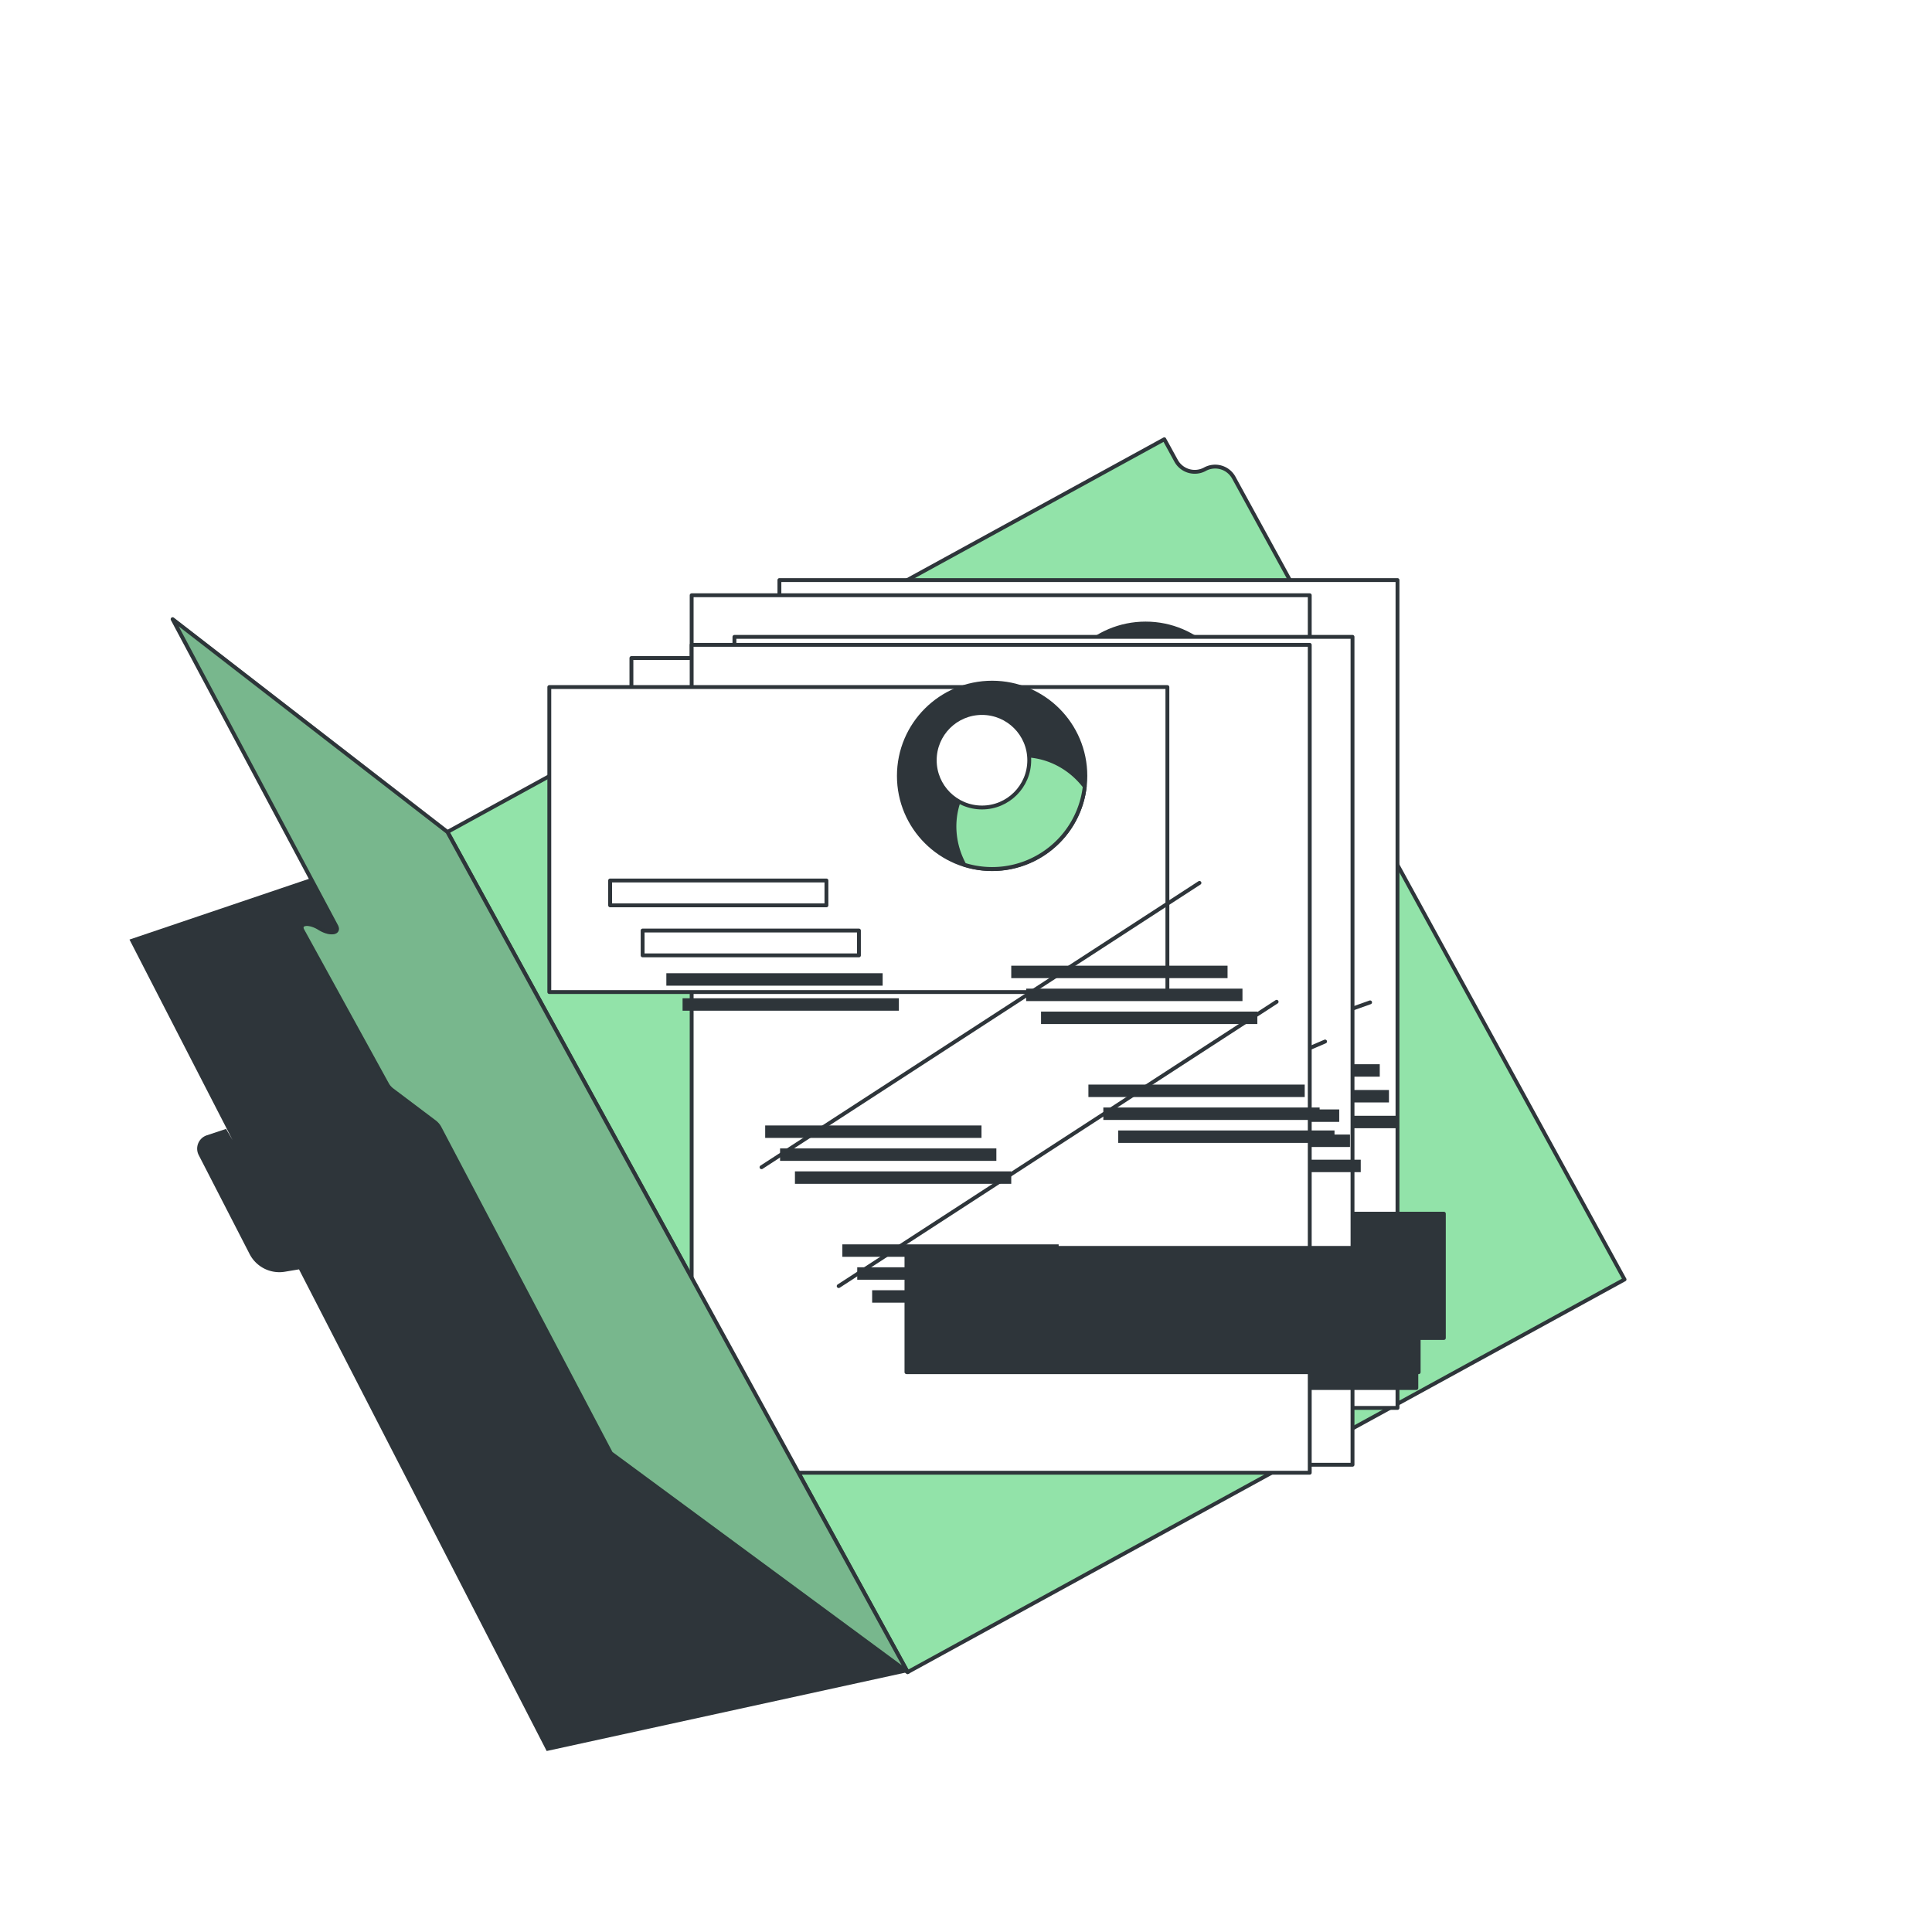 <svg class="animated" id="freepik_stories-resume-folder" xmlns="http://www.w3.org/2000/svg" viewBox="0 0 500 500" version="1.1" xmlns:xlink="http://www.w3.org/1999/xlink" xmlns:svgjs="http://svgjs.com/svgjs"><style>svg#freepik_stories-resume-folder:not(.animated) .animable {opacity: 0;}svg#freepik_stories-resume-folder.animated #freepik--background-simple--inject-82 {animation: 1s 1 forwards cubic-bezier(.36,-0.01,.5,1.38) fadeIn;animation-delay: 0s;}svg#freepik_stories-resume-folder.animated #freepik--Plants--inject-82 {animation: 1s 1 forwards cubic-bezier(.36,-0.01,.5,1.38) slideUp;animation-delay: 0s;}svg#freepik_stories-resume-folder.animated #freepik--Document--inject-82 {animation: 1s 1 forwards cubic-bezier(.36,-0.01,.5,1.38) zoomIn;animation-delay: 0s;}svg#freepik_stories-resume-folder.animated #freepik--Character--inject-82 {animation: 1s 1 forwards cubic-bezier(.36,-0.01,.5,1.38) lightSpeedRight;animation-delay: 0s;}            @keyframes fadeIn {                0% {                    opacity: 0;                }                100% {                    opacity: 1;                }            }                    @keyframes slideUp {                0% {                    opacity: 0;                    transform: translateY(30px);                }                100% {                    opacity: 1;                    transform: inherit;                }            }                    @keyframes zoomIn {                0% {                    opacity: 0;                    transform: scale(0.5);                }                100% {                    opacity: 1;                    transform: scale(1);                }            }                    @keyframes lightSpeedRight {              from {                transform: translate3d(50%, 0, 0) skewX(-20deg);                opacity: 0;              }              60% {                transform: skewX(10deg);                opacity: 1;              }              80% {                transform: skewX(-2deg);              }              to {                opacity: 1;                transform: translate3d(0, 0, 0);              }            }        .animator-hidden { display: none; }</style><g id="freepik--background-simple--inject-82" class="animable animator-hidden" style="transform-origin: 253.565px 268.759px;"><path d="M376.91,152.43c-15.85-23.38-29-52.62-54.63-67.07-36.45-20.55-71.49,7.39-101,27.11-15.5,10.35-32,21.13-50.78,24.13-26.86,4.3-54.14-7.59-80.77-.31-45,12.3-57.31,67-42.18,105.87,21,54,68,112,77,156s51,75,123,55,68-66,132-76,95-56,84-114c-5.41-28.55-22.95-49.5-45.76-66.32C401.47,184.84,388.25,169.15,376.91,152.43Z" style="fill: rgb(146, 227, 169); transform-origin: 253.565px 268.759px;" id="elm6tdw3zc54f" class="animable"></path><g id="el0ezci7dufcz"><g style="opacity: 0.7; transform-origin: 253.565px 268.759px;" class="animable"><path d="M376.91,152.43c-15.85-23.38-29-52.62-54.63-67.07-36.45-20.55-71.49,7.39-101,27.11-15.5,10.35-32,21.13-50.78,24.13-26.86,4.3-54.14-7.59-80.77-.31-45,12.3-57.31,67-42.18,105.87,21,54,68,112,77,156s51,75,123,55,68-66,132-76,95-56,84-114c-5.41-28.55-22.95-49.5-45.76-66.32C401.47,184.84,388.25,169.15,376.91,152.43Z" style="fill: rgb(255, 255, 255); transform-origin: 253.565px 268.759px;" id="elfyp5u908vkn" class="animable"></path></g></g></g><g id="freepik--Plants--inject-82" class="animable animator-hidden" style="transform-origin: 137.018px 100.388px;"><path d="M122.92,60.92s5.31-4.19,6.67-6.88c1.16-2.29,2-5.53.8-8A4.55,4.55,0,0,0,123.94,44c-3.27,2-3.62,9-2.79,12.3C121.22,56.59,122.87,61,122.92,60.92Z" style="fill: rgb(146, 227, 169); transform-origin: 125.871px 52.146px;" id="elq1bn9qiyr6j" class="animable"></path><path d="M73.85,95.85c.21.2,4,2.94,4,2.87S80,92.3,79.64,89.31c-.3-2.55-1.39-5.72-3.73-7.09a4.56,4.56,0,0,0-6.53,1.83C67.78,87.55,71.31,93.52,73.85,95.85Z" style="fill: rgb(146, 227, 169); transform-origin: 74.33px 90.116px;" id="elab0df1jwv2o" class="animable"></path><path d="M185.07,67.27S165.64,87.33,165.74,112s19.72,44.53,19.72,44.53,19.43-20.06,19.32-44.7S185.07,67.27,185.07,67.27Z" style="fill: rgb(146, 227, 169); transform-origin: 185.26px 111.9px;" id="elx2e8nmltqba" class="animable"></path><path d="M157.36,126.73a7.46,7.46,0,0,0,.71-.89c1.41-2.14,2.62-5.26,1.71-7.82a4.56,4.56,0,0,0-6.17-2.8c-2.64,1.25-3.94,5.48-4.22,8.94-1-.24-2-.43-2.81-.56-.35-.79-.7-1.58-1.06-2.37s-.65-1.65-1-2.48c-.47-1.23-.89-2.52-1.31-3.81,1.54-.69,6-2.78,7.68-4.63s3.39-4.8,2.88-7.47a4.55,4.55,0,0,0-5.68-3.7c-3.69,1.09-5.86,7.69-5.93,11.12,0,.11,0,.84.13,1.71-.37-1.28-.75-2.54-1.08-3.84-.95-3.69-1.8-7.48-2.67-11.27-.18-.79-.37-1.58-.56-2.37,1.3-.57,6.17-2.8,7.92-4.73s3.38-4.8,2.87-7.47a4.54,4.54,0,0,0-5.68-3.7c-3.68,1.09-5.85,7.69-5.93,11.12,0,.13.07,1,.16,2-.5-2.06-1-4.1-1.61-6.11a80.16,80.16,0,0,0-3.63-10.12c.46-.2,6.22-2.69,8.16-4.84,1.72-1.91,3.39-4.81,2.88-7.48a4.56,4.56,0,0,0-5.68-3.7c-3.69,1.1-5.86,7.69-5.93,11.13,0,.24.28,3.38.42,4.5l0-.12a59.75,59.75,0,0,0-5.29-9.14,80.48,80.48,0,0,0-5.84-7.41c-1.91-2.21-3.8-4.11-5.49-5.78-.91-.9-1.77-1.7-2.58-2.44h.08c.07,0-1.8-4.29-1.94-4.55-1.73-3-6.81-7.71-10.57-6.89a4.56,4.56,0,0,0-3.19,6c.84,2.58,3.7,4.33,6.13,5.16s7.92.45,9.26.33c.83.78,1.7,1.63,2.64,2.59,1.64,1.71,3.48,3.64,5.34,5.88.5.6,1,1.26,1.51,1.89-1.07-.89-2.56-2.08-2.72-2.18-2.9-1.85-9.59-3.71-12.55-1.25a4.56,4.56,0,0,0-.07,6.78c1.93,1.9,5.27,2.13,7.81,1.76s7.39-3.35,8.41-4c1.1,1.42,2.2,2.9,3.25,4.51a58.45,58.45,0,0,1,5,9.13c.08.19.14.39.21.57-.45-.53-3.15-3.26-3.37-3.43-2.68-2.15-9.12-4.73-12.33-2.61a4.55,4.55,0,0,0-.82,6.73c1.71,2.1,5,2.7,7.57,2.6,3-.1,8.78-3,9-3.15a79.31,79.31,0,0,1,3.29,9.87c.66,2.48,1.23,5,1.78,7.58-.6-.68-3.12-3.21-3.32-3.38-2.68-2.15-9.12-4.73-12.34-2.61a4.56,4.56,0,0,0-.82,6.73c1.72,2.1,5,2.7,7.58,2.6,2.88-.1,8.48-2.89,9-3.13.25,1.16.5,2.32.74,3.49.79,3.8,1.56,7.62,2.43,11.36.31,1.3.65,2.57,1,3.84-.94-1-2.69-2.75-2.85-2.88-2.68-2.16-9.13-4.74-12.34-2.62a4.55,4.55,0,0,0-.82,6.73c1.71,2.11,5,2.7,7.57,2.61s7.33-2.34,8.66-3c.59,2.11,1.21,4.19,1.93,6.21.33.86.6,1.76,1,2.57l.55,1.29-.75-.07s0,1.21.07,3.16c-2.83-2-6.91-3.75-9.56-2.53a4.56,4.56,0,0,0-1.83,6.53,5.24,5.24,0,0,0,.59.81,17.7,17.7,0,0,0,3.66,8.15c.14.16,2.06,1.94,3.07,2.82-1-.52-1.94-1-2.94-1.61-1.44-.8-2.94-1.69-4.4-2.55L130,136.55c-.77-.47-1.45-1-2.19-1.52-1.07-.77-2.13-1.61-3.19-2.46.9-1.42,3.48-5.63,3.86-8.09s.17-5.88-1.73-7.82a4.56,4.56,0,0,0-6.78,0c-2.47,3-.64,9.65,1.19,12.56.06.09.51.67,1,1.34-1-.85-2-1.7-3-2.6-2.82-2.56-5.62-5.25-8.44-7.93L109,118.4c.77-1.19,3.6-5.73,4-8.3s.17-5.88-1.72-7.83a4.56,4.56,0,0,0-6.78,0c-2.47,3-.64,9.64,1.19,12.55.06.11.6.79,1.21,1.55-1.55-1.43-3.11-2.85-4.71-4.2a80.33,80.33,0,0,0-8.61-6.44c.27-.42,3.7-5.68,4.14-8.54.38-2.54.17-5.88-1.73-7.82a4.55,4.55,0,0,0-6.77,0c-2.48,3-.65,9.65,1.18,12.56.13.2,2.11,2.67,2.84,3.52l-.11-.07a59,59,0,0,0-9.45-4.71,82,82,0,0,0-9-3c-2.82-.79-5.44-1.33-7.76-1.8-1.27-.24-2.42-.43-3.51-.61l.07,0c.05,0-3.87-2.59-4.14-2.72-3.07-1.53-9.92-2.67-12.61.08a4.56,4.56,0,0,0,.64,6.75c2.13,1.69,5.47,1.57,8,.93s6.85-4,7.9-4.84c1.12.2,2.32.43,3.64.71,2.31.51,4.91,1.11,7.69,2,.75.23,1.54.5,2.31.74-1.39-.14-3.29-.32-3.48-.32-3.43.07-10,2.2-11.15,5.89a4.54,4.54,0,0,0,3.67,5.69c2.67.52,5.58-1.13,7.49-2.84s4.31-6.87,4.81-8c1.7.57,3.43,1.2,5.19,2a58.93,58.93,0,0,1,9.23,4.85c.17.11.33.25.5.36-.67-.19-4.43-1-4.7-1-3.42-.32-10.22,1.08-11.73,4.62a4.54,4.54,0,0,0,3,6.06c2.6.81,5.67-.51,7.76-2,2.41-1.72,5.64-7.39,5.76-7.6a79.78,79.78,0,0,1,8.19,6.42c1.92,1.71,3.8,3.51,5.67,5.34-.88-.23-4.37-1-4.63-1-3.42-.32-10.22,1.08-11.73,4.62a4.56,4.56,0,0,0,3,6.07c2.6.81,5.67-.51,7.76-2,2.35-1.68,5.47-7.09,5.74-7.55l2.54,2.5c2.75,2.74,5.5,5.5,8.3,8.14,1,.91,2,1.78,2.94,2.65-1.33-.3-3.76-.81-4-.83-3.43-.31-10.22,1.09-11.74,4.63a4.55,4.55,0,0,0,3,6.06c2.59.81,5.67-.51,7.76-2s4.82-6,5.57-7.27c1.65,1.43,3.32,2.82,5,4.11.75.54,1.48,1.14,2.23,1.62l2.21,1.48c1.54,1,3,1.85,4.44,2.7.73.44,1.43.83,2.15,1.25-1.3-.51-3.37-1.28-3.57-1.33-3.33-.83-10.27-.48-12.3,2.79a4.55,4.55,0,0,0,2.08,6.45c2.44,1.2,5.68.36,8-.8,2.52-1.28,6.32-6,6.78-6.56,1.77,1,3.5,2,5.13,2.84,4.36,2.34,8.17,4.2,11.12,5.58,9.6,8.3,23.11,9.22,23.11,9.22s.71-16.18-8.81-26.83A33.35,33.35,0,0,0,157.36,126.73ZM140.23,142.5c.3-.66,2.6-5.8,2.76-8.7.53-.1,1.07-.21,1.59-.33a37.38,37.38,0,0,0,6,14.25c-1.75-.83-3.64-1.75-5.64-2.77C143.4,144.19,141.83,143.37,140.23,142.5Z" style="fill: rgb(146, 227, 169); transform-origin: 111.774px 100.208px;" id="elvbfdaf61qt" class="animable"></path><path d="M228.15,123.63s-16.19.5-26.1,10.79-9.78,26.49-9.78,26.49,16.19-.5,26.09-10.79S228.15,123.63,228.15,123.63Z" style="fill: rgb(146, 227, 169); transform-origin: 210.21px 142.27px;" id="elu188mytek4e" class="animable"></path><g id="eltvssaut88ya"><g style="opacity: 0.5; transform-origin: 136.838px 100.208px;" class="animable"><path d="M122.92,60.92s5.31-4.19,6.67-6.88c1.16-2.29,2-5.53.8-8A4.55,4.55,0,0,0,123.94,44c-3.27,2-3.62,9-2.79,12.3C121.22,56.59,122.87,61,122.92,60.92Z" style="fill: rgb(255, 255, 255); transform-origin: 125.871px 52.146px;" id="elnhw4ztpem7a" class="animable"></path><path d="M73.85,95.85c.21.2,4,2.94,4,2.87S80,92.3,79.64,89.31c-.3-2.55-1.39-5.72-3.73-7.09a4.56,4.56,0,0,0-6.53,1.83C67.78,87.55,71.31,93.52,73.85,95.85Z" style="fill: rgb(255, 255, 255); transform-origin: 74.33px 90.116px;" id="eltzrouy3cfnb" class="animable"></path><path d="M185.07,67.27S165.64,87.33,165.74,112s19.72,44.53,19.72,44.53,19.43-20.06,19.32-44.7S185.07,67.27,185.07,67.27Z" style="fill: rgb(255, 255, 255); transform-origin: 185.26px 111.9px;" id="elyrxjhkkd03" class="animable"></path><path d="M157.36,126.73a7.46,7.46,0,0,0,.71-.89c1.41-2.14,2.62-5.26,1.71-7.82a4.56,4.56,0,0,0-6.17-2.8c-2.64,1.25-3.94,5.48-4.22,8.94-1-.24-2-.43-2.81-.56-.35-.79-.7-1.58-1.06-2.37s-.65-1.65-1-2.48c-.47-1.23-.89-2.52-1.31-3.81,1.54-.69,6-2.78,7.68-4.63s3.39-4.8,2.88-7.47a4.55,4.55,0,0,0-5.68-3.7c-3.69,1.09-5.86,7.69-5.93,11.12,0,.11,0,.84.13,1.71-.37-1.28-.75-2.54-1.08-3.84-.95-3.69-1.8-7.48-2.67-11.27-.18-.79-.37-1.58-.56-2.37,1.3-.57,6.17-2.8,7.92-4.73s3.38-4.8,2.87-7.47a4.54,4.54,0,0,0-5.68-3.7c-3.68,1.09-5.85,7.69-5.93,11.12,0,.13.07,1,.16,2-.5-2.06-1-4.1-1.61-6.11a80.16,80.16,0,0,0-3.63-10.12c.46-.2,6.22-2.69,8.16-4.84,1.72-1.91,3.39-4.81,2.88-7.48a4.56,4.56,0,0,0-5.68-3.7c-3.69,1.1-5.86,7.69-5.93,11.13,0,.24.28,3.38.42,4.5l0-.12a59.75,59.75,0,0,0-5.29-9.14,80.48,80.48,0,0,0-5.84-7.41c-1.91-2.21-3.8-4.11-5.49-5.78-.91-.9-1.77-1.7-2.58-2.44h.08c.07,0-1.8-4.29-1.94-4.55-1.73-3-6.81-7.71-10.57-6.89a4.56,4.56,0,0,0-3.19,6c.84,2.58,3.7,4.33,6.13,5.16s7.92.45,9.26.33c.83.78,1.7,1.63,2.64,2.59,1.64,1.71,3.48,3.64,5.34,5.88.5.6,1,1.26,1.51,1.89-1.07-.89-2.56-2.08-2.72-2.18-2.9-1.85-9.59-3.71-12.55-1.25a4.56,4.56,0,0,0-.07,6.78c1.93,1.9,5.27,2.13,7.81,1.76s7.39-3.35,8.41-4c1.1,1.42,2.2,2.9,3.25,4.51a58.45,58.45,0,0,1,5,9.13c.08.19.14.39.21.57-.45-.53-3.15-3.26-3.37-3.43-2.68-2.15-9.12-4.73-12.33-2.61a4.55,4.55,0,0,0-.82,6.73c1.71,2.1,5,2.7,7.57,2.6,3-.1,8.78-3,9-3.15a79.31,79.31,0,0,1,3.29,9.87c.66,2.48,1.23,5,1.78,7.58-.6-.68-3.12-3.21-3.32-3.38-2.68-2.15-9.12-4.73-12.34-2.61a4.56,4.56,0,0,0-.82,6.73c1.72,2.1,5,2.7,7.58,2.6,2.88-.1,8.48-2.89,9-3.13.25,1.16.5,2.32.74,3.49.79,3.8,1.56,7.62,2.43,11.36.31,1.3.65,2.57,1,3.84-.94-1-2.69-2.75-2.85-2.88-2.68-2.16-9.13-4.74-12.34-2.62a4.55,4.55,0,0,0-.82,6.73c1.71,2.11,5,2.7,7.57,2.61s7.33-2.34,8.66-3c.59,2.11,1.21,4.19,1.93,6.21.33.86.6,1.76,1,2.57l.55,1.29-.75-.07s0,1.21.07,3.16c-2.83-2-6.91-3.75-9.56-2.53a4.56,4.56,0,0,0-1.83,6.53,5.24,5.24,0,0,0,.59.81,17.7,17.7,0,0,0,3.66,8.15c.14.16,2.06,1.94,3.07,2.82-1-.52-1.94-1-2.94-1.61-1.44-.8-2.94-1.69-4.4-2.55L130,136.55c-.77-.47-1.45-1-2.19-1.52-1.07-.77-2.13-1.61-3.19-2.46.9-1.42,3.48-5.63,3.86-8.09s.17-5.88-1.73-7.82a4.56,4.56,0,0,0-6.78,0c-2.47,3-.64,9.65,1.19,12.56.06.09.51.67,1,1.34-1-.85-2-1.7-3-2.6-2.82-2.56-5.62-5.25-8.44-7.93L109,118.4c.77-1.19,3.6-5.73,4-8.3s.17-5.88-1.72-7.83a4.56,4.56,0,0,0-6.78,0c-2.47,3-.64,9.64,1.19,12.55.06.11.6.79,1.21,1.55-1.55-1.43-3.11-2.85-4.71-4.2a80.33,80.33,0,0,0-8.61-6.44c.27-.42,3.7-5.68,4.14-8.54.38-2.54.17-5.88-1.73-7.82a4.55,4.55,0,0,0-6.77,0c-2.48,3-.65,9.65,1.18,12.56.13.2,2.11,2.67,2.84,3.52l-.11-.07a59,59,0,0,0-9.45-4.71,82,82,0,0,0-9-3c-2.82-.79-5.44-1.33-7.76-1.8-1.27-.24-2.42-.43-3.51-.61l.07,0c.05,0-3.87-2.59-4.14-2.72-3.07-1.53-9.92-2.67-12.61.08a4.56,4.56,0,0,0,.64,6.75c2.13,1.69,5.47,1.57,8,.93s6.85-4,7.9-4.84c1.12.2,2.32.43,3.64.71,2.31.51,4.91,1.11,7.69,2,.75.23,1.54.5,2.31.74-1.39-.14-3.29-.32-3.48-.32-3.43.07-10,2.2-11.15,5.89a4.54,4.54,0,0,0,3.67,5.69c2.67.52,5.58-1.13,7.49-2.84s4.31-6.87,4.81-8c1.7.57,3.43,1.2,5.19,2a58.93,58.93,0,0,1,9.23,4.85c.17.11.33.25.5.36-.67-.19-4.43-1-4.7-1-3.42-.32-10.22,1.08-11.73,4.62a4.54,4.54,0,0,0,3,6.06c2.6.81,5.67-.51,7.76-2,2.41-1.72,5.64-7.39,5.76-7.6a79.78,79.78,0,0,1,8.19,6.42c1.92,1.71,3.8,3.51,5.67,5.34-.88-.23-4.37-1-4.63-1-3.42-.32-10.22,1.08-11.73,4.62a4.56,4.56,0,0,0,3,6.07c2.6.81,5.67-.51,7.76-2,2.35-1.68,5.47-7.09,5.74-7.55l2.54,2.5c2.75,2.74,5.5,5.5,8.3,8.14,1,.91,2,1.78,2.94,2.65-1.33-.3-3.76-.81-4-.83-3.43-.31-10.22,1.09-11.74,4.63a4.55,4.55,0,0,0,3,6.06c2.59.81,5.67-.51,7.76-2s4.82-6,5.57-7.27c1.65,1.43,3.32,2.82,5,4.11.75.54,1.48,1.14,2.23,1.62l2.21,1.48c1.54,1,3,1.85,4.44,2.7.73.44,1.43.83,2.15,1.25-1.3-.51-3.37-1.28-3.57-1.33-3.33-.83-10.27-.48-12.3,2.79a4.55,4.55,0,0,0,2.08,6.45c2.44,1.2,5.68.36,8-.8,2.52-1.28,6.32-6,6.78-6.56,1.77,1,3.5,2,5.13,2.84,4.36,2.34,8.17,4.2,11.12,5.58,9.6,8.3,23.11,9.22,23.11,9.22s.71-16.18-8.81-26.83A33.35,33.35,0,0,0,157.36,126.73ZM140.23,142.5c.3-.66,2.6-5.8,2.76-8.7.53-.1,1.07-.21,1.59-.33a37.38,37.38,0,0,0,6,14.25c-1.75-.83-3.64-1.75-5.64-2.77C143.4,144.19,141.83,143.37,140.23,142.5Z" style="fill: rgb(255, 255, 255); transform-origin: 111.774px 100.208px;" id="el4tsa873g93" class="animable"></path><path d="M228.15,123.63s-16.19.5-26.1,10.79-9.78,26.49-9.78,26.49,16.19-.5,26.09-10.79S228.15,123.63,228.15,123.63Z" style="fill: rgb(255, 255, 255); transform-origin: 210.21px 142.27px;" id="elrrlvyutmff" class="animable"></path></g></g><polygon points="185.87 134.06 201.77 119.77 201.09 119.01 185.86 132.7 185.78 113.96 185.87 114.02 199.31 94.36 198.47 93.78 185.78 112.34 185.58 67.27 184.56 67.27 184.69 97.87 174.57 89.11 173.91 89.88 184.7 99.22 184.79 121.1 169.45 107.52 168.78 108.29 184.8 122.46 184.88 142.38 173.35 133.33 172.73 134.14 184.89 143.68 184.95 156.5 185.97 156.5 185.87 134.06 185.87 134.06" style="fill: rgb(255, 255, 255); transform-origin: 185.275px 111.885px;" id="elbs8bg9p7od" class="animable"></polygon><polygon points="171.22 139.58 170.21 139.46 168.93 150.78 162.1 143.15 162.12 143.15 160.38 129.45 159.37 129.58 160.92 141.83 143.95 122.86 143.19 123.54 154.71 136.41 147.42 136.5 147.43 137.52 155.61 137.42 163.68 146.45 152.28 146.46 152.28 147.48 164.59 147.47 171.93 155.67 163.89 156.16 163.96 157.17 172.8 156.64 177.69 162.11 178.45 161.43 169.84 151.8 171.22 139.58" style="fill: rgb(255, 255, 255); transform-origin: 160.82px 142.485px;" id="elmh1uf50gzfk" class="animable"></polygon><polygon points="209.64 143.61 223.18 140.87 222.97 139.87 210.87 142.32 228.51 123.99 227.78 123.28 215.81 135.72 215.17 128.46 214.16 128.55 214.87 136.7 206.47 145.42 205.61 134.05 204.59 134.13 205.52 146.41 197.89 154.34 196.81 146.36 195.79 146.49 196.99 155.28 191.9 160.56 192.63 161.26 201.59 151.96 213.88 152.43 213.92 151.41 202.54 150.98 209.64 143.6 209.64 143.61" style="fill: rgb(255, 255, 255); transform-origin: 210.205px 142.27px;" id="el5kt5pp20ke" class="animable"></polygon></g><g id="freepik--Document--inject-82" class="animable" style="transform-origin: 226.97px 283.42px;"><path d="M234.9,432.74,115.8,215.31,33.51,243.16l26.69,51.9-1.69-2.9-5,1.66a3.64,3.64,0,0,0-2.08,5.12l13.16,25.59a8.66,8.66,0,0,0,9.14,4.59l3.65-.61,64.1,124.65Z" style="fill: rgb(46, 53, 58); transform-origin: 134.205px 334.235px;" id="elow42hbpcuy9" class="animable"></path><path d="M311.84,121.43h0a5.51,5.51,0,0,1-7.47-2.18l-3.05-5.57L115.8,215.31,234.9,432.74,420.43,331.12,355.59,212.75a5.5,5.5,0,0,1,2.18-7.46h0a5.5,5.5,0,0,0,2.18-7.47L319.3,123.61A5.5,5.5,0,0,0,311.84,121.43Z" style="fill: rgb(146, 227, 169); stroke: rgb(46, 53, 58); stroke-linecap: round; stroke-linejoin: round; transform-origin: 268.115px 273.21px;" id="el58fgz1juzvg" class="animable"></path><g id="elymwoimn8mga"><rect x="201.71" y="150.12" width="159.96" height="214.25" style="fill: rgb(255, 255, 255); stroke: rgb(46, 53, 58); stroke-linecap: round; stroke-linejoin: round; transform-origin: 281.69px 257.245px; transform: rotate(-19.62deg);" class="animable"></rect></g><g id="el921fp2vlt6b"><rect x="179" y="154.05" width="159.96" height="78.93" style="fill: rgb(255, 255, 255); stroke: rgb(46, 53, 58); stroke-linecap: round; stroke-linejoin: round; transform-origin: 258.98px 193.515px; transform: rotate(-19.62deg);" class="animable"></rect></g><g id="el2ikoiy78f66"><circle cx="296.48" cy="185.5" r="24.13" style="fill: rgb(46, 53, 58); stroke: rgb(46, 53, 58); stroke-linecap: round; stroke-linejoin: round; transform-origin: 296.48px 185.5px; transform: rotate(-32.41deg);" class="animable"></circle></g><path d="M304.58,208.23a24.08,24.08,0,0,0,14.57-14.47c-4.19-9.38-14.43-14.27-23.65-11s-14.05,13.56-11.36,23.47A24.09,24.09,0,0,0,304.58,208.23Z" style="fill: rgb(255, 255, 255); stroke: rgb(46, 53, 58); stroke-linecap: round; stroke-linejoin: round; transform-origin: 301.275px 195.689px;" id="elaq0oof08t3k" class="animable"></path><g id="elgywpm0fzi8l"><circle cx="294.86" cy="180.96" r="12.23" style="fill: rgb(255, 255, 255); stroke: rgb(46, 53, 58); stroke-linecap: round; stroke-linejoin: round; transform-origin: 294.86px 180.96px; transform: rotate(-41.46deg);" class="animable"></circle></g><g id="elcmu3j5ll1n"><rect x="192.53" y="195.35" width="55.98" height="6.43" style="fill: rgb(255, 255, 255); stroke: rgb(46, 53, 58); stroke-linecap: round; stroke-linejoin: round; transform-origin: 220.52px 198.565px; transform: rotate(-19.62deg);" class="animable"></rect></g><g id="elj5kcotkbwzg"><rect x="197.72" y="209.9" width="55.98" height="6.43" style="fill: rgb(255, 255, 255); stroke: rgb(46, 53, 58); stroke-linecap: round; stroke-linejoin: round; transform-origin: 225.71px 213.115px; transform: rotate(-19.62deg);" class="animable"></rect></g><g id="eluq2r6xivwu"><rect x="201.5" y="222.11" width="55.98" height="3.22" style="fill: rgb(46, 53, 58); transform-origin: 229.49px 223.72px; transform: rotate(-19.62deg);" class="animable"></rect></g><g id="elfcwkg22bmxp"><rect x="204.09" y="229.39" width="55.98" height="3.22" style="fill: rgb(46, 53, 58); transform-origin: 232.08px 231px; transform: rotate(-19.62deg);" class="animable"></rect></g><g id="eltifiv6cu74"><rect x="217.26" y="266.36" width="55.98" height="3.22" style="fill: rgb(46, 53, 58); transform-origin: 245.25px 267.97px; transform: rotate(-19.62deg);" class="animable"></rect></g><g id="elqtbvcjfm7y"><rect x="219.64" y="273.03" width="55.98" height="3.22" style="fill: rgb(46, 53, 58); transform-origin: 247.63px 274.64px; transform: rotate(-19.62deg);" class="animable"></rect></g><g id="eldgjfz9518sh"><rect x="222.02" y="279.7" width="55.98" height="3.22" style="fill: rgb(46, 53, 58); transform-origin: 250.01px 281.31px; transform: rotate(-19.62deg);" class="animable"></rect></g><g id="elsgnc6w6516"><rect x="288.79" y="240.87" width="55.98" height="3.22" style="fill: rgb(46, 53, 58); transform-origin: 316.78px 242.48px; transform: rotate(-19.62deg);" class="animable"></rect></g><g id="elxdsczc7j0ec"><rect x="291.17" y="247.54" width="55.98" height="3.22" style="fill: rgb(46, 53, 58); transform-origin: 319.16px 249.15px; transform: rotate(-19.62deg);" class="animable"></rect></g><g id="eldksc4odszuv"><rect x="293.54" y="254.21" width="55.98" height="3.22" style="fill: rgb(46, 53, 58); transform-origin: 321.53px 255.82px; transform: rotate(-19.62deg);" class="animable"></rect></g><line x1="214.98" y1="270.22" x2="342.27" y2="224.86" style="fill: none; stroke: rgb(46, 53, 58); stroke-linecap: round; stroke-linejoin: round; transform-origin: 278.625px 247.54px;" id="elkw4itn0jsed" class="animable"></line><g id="el9cgvroaj8zi"><rect x="229.58" y="300.91" width="55.98" height="3.22" style="fill: rgb(46, 53, 58); transform-origin: 257.57px 302.52px; transform: rotate(-19.62deg);" class="animable"></rect></g><g id="elqkbmrmnhhsh"><rect x="231.95" y="307.58" width="55.98" height="3.22" style="fill: rgb(46, 53, 58); transform-origin: 259.94px 309.19px; transform: rotate(-19.62deg);" class="animable"></rect></g><g id="elyaj15m61vo"><rect x="234.33" y="314.25" width="55.98" height="3.22" style="fill: rgb(46, 53, 58); transform-origin: 262.32px 315.86px; transform: rotate(-19.62deg);" class="animable"></rect></g><g id="el1raz6r1mhc2"><rect x="301.1" y="275.42" width="55.98" height="3.22" style="fill: rgb(46, 53, 58); transform-origin: 329.09px 277.03px; transform: rotate(-19.62deg);" class="animable"></rect></g><g id="elob5m3ss6w7j"><rect x="303.48" y="282.09" width="55.98" height="3.22" style="fill: rgb(46, 53, 58); transform-origin: 331.47px 283.7px; transform: rotate(-19.62deg);" class="animable"></rect></g><g id="elu2sm8schvrb"><rect x="305.85" y="288.76" width="55.98" height="3.22" style="fill: rgb(46, 53, 58); transform-origin: 333.84px 290.37px; transform: rotate(-19.62deg);" class="animable"></rect></g><line x1="227.29" y1="304.77" x2="354.58" y2="259.41" style="fill: none; stroke: rgb(46, 53, 58); stroke-linecap: round; stroke-linejoin: round; transform-origin: 290.935px 282.09px;" id="elxd7er3gbcls" class="animable"></line><g id="elepv26eqbklw"><rect x="241.11" y="314.1" width="132.56" height="32.17" style="fill: rgb(46, 53, 58); stroke: rgb(46, 53, 58); stroke-linecap: round; stroke-linejoin: round; transform-origin: 307.39px 330.185px; transform: rotate(-19.62deg);" class="animable"></rect></g><g id="el0oroi82gowy"><rect x="190.07" y="164.82" width="159.96" height="214.25" style="fill: rgb(255, 255, 255); stroke: rgb(46, 53, 58); stroke-linecap: round; stroke-linejoin: round; transform-origin: 270.05px 271.945px; transform: rotate(-23.21deg);" class="animable"></rect></g><g id="eln8tvz4ayn5k"><rect x="163.41" y="170.3" width="159.96" height="78.93" style="fill: rgb(255, 255, 255); stroke: rgb(46, 53, 58); stroke-linecap: round; stroke-linejoin: round; transform-origin: 243.39px 209.765px; transform: rotate(-23.21deg);" class="animable"></rect></g><g id="elyxo7ughvjg9"><circle cx="280.31" cy="199.42" r="24.13" style="fill: rgb(46, 53, 58); stroke: rgb(46, 53, 58); stroke-linecap: round; stroke-linejoin: round; transform-origin: 280.31px 199.42px; transform: rotate(-57.74deg);" class="animable"></circle></g><path d="M289.82,221.6a24.08,24.08,0,0,0,13.63-15.36c-4.76-9.09-15.29-13.34-24.28-9.48S266,211.17,269.3,220.89A24.1,24.1,0,0,0,289.82,221.6Z" style="fill: rgb(255, 255, 255); stroke: rgb(46, 53, 58); stroke-linecap: round; stroke-linejoin: round; transform-origin: 285.814px 209.444px;" id="ely9o587bpi2r" class="animable"></path><g id="elowg2wo5bb3h"><circle cx="278.41" cy="194.98" r="12.23" style="fill: rgb(255, 255, 255); stroke: rgb(46, 53, 58); stroke-linecap: round; stroke-linejoin: round; transform-origin: 278.41px 194.98px; transform: rotate(-43.01deg);" class="animable"></circle></g><g id="elcuea49s78f"><rect x="177.33" y="214" width="55.98" height="6.43" style="fill: rgb(255, 255, 255); stroke: rgb(46, 53, 58); stroke-linecap: round; stroke-linejoin: round; transform-origin: 205.32px 217.215px; transform: rotate(-23.21deg);" class="animable"></rect></g><g id="ele4xffd84dj"><rect x="183.42" y="228.19" width="55.98" height="6.43" style="fill: rgb(255, 255, 255); stroke: rgb(46, 53, 58); stroke-linecap: round; stroke-linejoin: round; transform-origin: 211.41px 231.405px; transform: rotate(-23.21deg);" class="animable"></rect></g><g id="elm10dhrmlbce"><rect x="187.86" y="240.15" width="55.98" height="3.22" style="fill: rgb(46, 53, 58); transform-origin: 215.85px 241.76px; transform: rotate(-23.21deg);" class="animable"></rect></g><g id="elybkla33r86c"><rect x="190.9" y="247.25" width="55.98" height="3.22" style="fill: rgb(46, 53, 58); transform-origin: 218.89px 248.86px; transform: rotate(-23.21deg);" class="animable"></rect></g><g id="elpy79pmzmcx"><rect x="206.37" y="283.32" width="55.98" height="3.22" style="fill: rgb(46, 53, 58); transform-origin: 234.36px 284.93px; transform: rotate(-23.21deg);" class="animable"></rect></g><g id="eliynltckvru"><rect x="209.16" y="289.83" width="55.98" height="3.22" style="fill: rgb(46, 53, 58); transform-origin: 237.15px 291.44px; transform: rotate(-23.21deg);" class="animable"></rect></g><g id="el39zrwneikc5"><rect x="211.94" y="296.34" width="55.98" height="3.22" style="fill: rgb(46, 53, 58); transform-origin: 239.93px 297.95px; transform: rotate(-23.21deg);" class="animable"></rect></g><g id="eln8y211josyp"><rect x="276.15" y="253.41" width="55.98" height="3.22" style="fill: rgb(46, 53, 58); transform-origin: 304.14px 255.02px; transform: rotate(-23.21deg);" class="animable"></rect></g><g id="el0xsv5epfeg7"><rect x="278.94" y="259.91" width="55.98" height="3.22" style="fill: rgb(46, 53, 58); transform-origin: 306.93px 261.52px; transform: rotate(-23.21deg);" class="animable"></rect></g><g id="el29ulkzhvygm"><rect x="281.73" y="266.42" width="55.98" height="3.22" style="fill: rgb(46, 53, 58); transform-origin: 309.72px 268.03px; transform: rotate(-23.21deg);" class="animable"></rect></g><line x1="204.28" y1="289.08" x2="328.48" y2="235.83" style="fill: none; stroke: rgb(46, 53, 58); stroke-linecap: round; stroke-linejoin: round; transform-origin: 266.38px 262.455px;" id="eltiogayahol" class="animable"></line><g id="elpse7r4ygihe"><rect x="220.82" y="317.04" width="55.98" height="3.22" style="fill: rgb(46, 53, 58); transform-origin: 248.81px 318.65px; transform: rotate(-23.21deg);" class="animable"></rect></g><g id="elpj5qxcxaq2g"><rect x="223.61" y="323.54" width="55.98" height="3.22" style="fill: rgb(46, 53, 58); transform-origin: 251.6px 325.15px; transform: rotate(-23.21deg);" class="animable"></rect></g><g id="el8en2f8j9zh7"><rect x="226.4" y="330.05" width="55.98" height="3.22" style="fill: rgb(46, 53, 58); transform-origin: 254.39px 331.66px; transform: rotate(-23.21deg);" class="animable"></rect></g><g id="el97191m05qxn"><rect x="290.61" y="287.12" width="55.98" height="3.22" style="fill: rgb(46, 53, 58); transform-origin: 318.6px 288.73px; transform: rotate(-23.21deg);" class="animable"></rect></g><g id="eluhrqrp7mn0n"><rect x="293.4" y="293.62" width="55.98" height="3.22" style="fill: rgb(46, 53, 58); transform-origin: 321.39px 295.23px; transform: rotate(-23.21deg);" class="animable"></rect></g><g id="el9fl6r93otl8"><rect x="296.18" y="300.13" width="55.98" height="3.22" style="fill: rgb(46, 53, 58); transform-origin: 324.17px 301.74px; transform: rotate(-23.21deg);" class="animable"></rect></g><line x1="218.73" y1="322.79" x2="342.93" y2="269.54" style="fill: none; stroke: rgb(46, 53, 58); stroke-linecap: round; stroke-linejoin: round; transform-origin: 280.83px 296.165px;" id="ela3sb4mxnhj7" class="animable"></line><g id="elc0504t3qqr7"><rect x="233.99" y="327.05" width="132.56" height="32.17" style="fill: rgb(46, 53, 58); stroke: rgb(46, 53, 58); stroke-linecap: round; stroke-linejoin: round; transform-origin: 300.27px 343.135px; transform: rotate(-23.21deg);" class="animable"></rect></g><g id="elhorth4l7x46"><rect x="179" y="166.89" width="159.96" height="214.25" style="fill: rgb(255, 255, 255); stroke: rgb(46, 53, 58); stroke-linecap: round; stroke-linejoin: round; transform-origin: 258.98px 274.015px; transform: rotate(-32.99deg);" class="animable"></rect></g><g id="el6d4942iobwh"><rect x="142.16" y="177.81" width="159.96" height="78.93" style="fill: rgb(255, 255, 255); stroke: rgb(46, 53, 58); stroke-linecap: round; stroke-linejoin: round; transform-origin: 222.14px 217.275px; transform: rotate(-32.99deg);" class="animable"></rect></g><g id="elb47vfom7eww"><circle cx="256.76" cy="200.8" r="24.13" style="fill: rgb(46, 53, 58); stroke: rgb(46, 53, 58); stroke-linecap: round; stroke-linejoin: round; transform-origin: 256.76px 200.8px; transform: rotate(-9.23deg);" class="animable"></circle></g><path d="M269.9,221a24.09,24.09,0,0,0,10.83-17.45c-6.24-8.16-17.34-10.54-25.54-5.22s-10.54,16.44-5.63,25.46A24.06,24.06,0,0,0,269.9,221Z" style="fill: rgb(146, 227, 169); stroke: rgb(46, 53, 58); stroke-linecap: round; stroke-linejoin: round; transform-origin: 263.87px 210.193px;" id="el21hp3y8261q" class="animable"></path><g id="elvrob2fwij3q"><circle cx="254.14" cy="196.75" r="12.23" style="fill: rgb(255, 255, 255); stroke: rgb(46, 53, 58); stroke-linecap: round; stroke-linejoin: round; transform-origin: 254.14px 196.75px; transform: rotate(-40.43deg);" class="animable"></circle></g><g id="eldebb5eayvx"><rect x="157.9" y="227.87" width="55.98" height="6.43" style="fill: rgb(255, 255, 255); stroke: rgb(46, 53, 58); stroke-linecap: round; stroke-linejoin: round; transform-origin: 185.89px 231.085px; transform: rotate(-32.99deg);" class="animable"></rect></g><g id="ely7l6wq1zfig"><rect x="166.31" y="240.82" width="55.98" height="6.43" style="fill: rgb(255, 255, 255); stroke: rgb(46, 53, 58); stroke-linecap: round; stroke-linejoin: round; transform-origin: 194.3px 244.035px; transform: rotate(-32.99deg);" class="animable"></rect></g><g id="elhf1squ0f86e"><rect x="172.45" y="251.87" width="55.98" height="3.22" style="fill: rgb(46, 53, 58); transform-origin: 200.44px 253.48px; transform: rotate(-32.735deg);" class="animable"></rect></g><g id="ellvjvlohvis"><rect x="176.65" y="258.35" width="55.98" height="3.22" style="fill: rgb(46, 53, 58); transform-origin: 204.64px 259.96px; transform: rotate(-32.99deg);" class="animable"></rect></g><g id="elcfw88to8vnh"><rect x="198.03" y="291.27" width="55.98" height="3.22" style="fill: rgb(46, 53, 58); transform-origin: 226.02px 292.88px; transform: rotate(-32.99deg);" class="animable"></rect></g><g id="el571wefkvfl"><rect x="201.88" y="297.21" width="55.98" height="3.22" style="fill: rgb(46, 53, 58); transform-origin: 229.87px 298.82px; transform: rotate(-32.99deg);" class="animable"></rect></g><g id="elakry19dun7m"><rect x="205.73" y="303.15" width="55.98" height="3.22" style="fill: rgb(46, 53, 58); transform-origin: 233.72px 304.76px; transform: rotate(-32.99deg);" class="animable"></rect></g><g id="elhgh8oilfjng"><rect x="261.71" y="249.92" width="55.98" height="3.22" style="fill: rgb(46, 53, 58); transform-origin: 289.7px 251.53px; transform: rotate(-32.99deg);" class="animable"></rect></g><g id="eln83ogv9ikr"><rect x="265.57" y="255.86" width="55.98" height="3.22" style="fill: rgb(46, 53, 58); transform-origin: 293.56px 257.47px; transform: rotate(-32.99deg);" class="animable"></rect></g><g id="elteulyheoab9"><rect x="269.42" y="261.8" width="55.98" height="3.22" style="fill: rgb(46, 53, 58); transform-origin: 297.41px 263.41px; transform: rotate(-32.99deg);" class="animable"></rect></g><line x1="197.08" y1="302.08" x2="310.42" y2="228.49" style="fill: none; stroke: rgb(46, 53, 58); stroke-linecap: round; stroke-linejoin: round; transform-origin: 253.75px 265.285px;" id="el7y7f0jsmbg" class="animable"></line><g id="elmpd47z8562"><rect x="218" y="322.04" width="55.98" height="3.22" style="fill: rgb(46, 53, 58); transform-origin: 245.99px 323.65px; transform: rotate(-32.99deg);" class="animable"></rect></g><g id="elvyepoijeig"><rect x="221.85" y="327.97" width="55.98" height="3.22" style="fill: rgb(46, 53, 58); transform-origin: 249.84px 329.58px; transform: rotate(-32.99deg);" class="animable"></rect></g><g id="elifz3av93sw"><rect x="225.71" y="333.91" width="55.98" height="3.22" style="fill: rgb(46, 53, 58); transform-origin: 253.7px 335.52px; transform: rotate(-32.99deg);" class="animable"></rect></g><g id="el1rogrm5jztq"><rect x="281.68" y="280.69" width="55.98" height="3.22" style="fill: rgb(46, 53, 58); transform-origin: 309.67px 282.3px; transform: rotate(-32.99deg);" class="animable"></rect></g><g id="el3fzryp5k6qq"><rect x="285.54" y="286.62" width="55.98" height="3.22" style="fill: rgb(46, 53, 58); transform-origin: 313.53px 288.23px; transform: rotate(-32.99deg);" class="animable"></rect></g><g id="elrafcep1v0ma"><rect x="289.39" y="292.56" width="55.98" height="3.22" style="fill: rgb(46, 53, 58); transform-origin: 317.38px 294.17px; transform: rotate(-32.99deg);" class="animable"></rect></g><line x1="217.05" y1="332.84" x2="330.39" y2="259.26" style="fill: none; stroke: rgb(46, 53, 58); stroke-linecap: round; stroke-linejoin: round; transform-origin: 273.72px 296.05px;" id="el5okj7r9d01c" class="animable"></line><g id="elf9z27u9umw"><rect x="234.59" y="322.95" width="132.56" height="32.17" style="fill: rgb(46, 53, 58); stroke: rgb(46, 53, 58); stroke-linecap: round; stroke-linejoin: round; transform-origin: 300.87px 339.035px; transform: rotate(-32.99deg);" class="animable"></rect></g><path d="M115.8,215.31,44.68,160.25,87,239.64c1,1.92-1.65,2.28-4.35.58h0c-2.73-1.71-5.42-1.33-4.35.61l21.95,39.9a5,5,0,0,0,1.35,1.45l10.72,8.08a4.79,4.79,0,0,1,1.37,1.49l44.41,84.35,76.81,56.64Z" style="fill: rgb(146, 227, 169); stroke: rgb(46, 53, 58); stroke-linecap: round; stroke-linejoin: round; transform-origin: 139.795px 296.495px;" id="elm47571tm528" class="animable"></path><g id="eld4bqqwri1a5"><path d="M115.8,215.31,44.68,160.25,87,239.64c1,1.92-1.65,2.28-4.35.58h0c-2.73-1.71-5.42-1.33-4.35.61l21.95,39.9a5,5,0,0,0,1.35,1.45l10.72,8.08a4.79,4.79,0,0,1,1.37,1.49l44.41,84.35,76.81,56.64Z" style="fill: rgb(46, 53, 58); stroke: rgb(46, 53, 58); stroke-linecap: round; stroke-linejoin: round; opacity: 0.25; transform-origin: 139.795px 296.495px;" class="animable"></path></g></g><g id="freepik--Character--inject-82" class="animable animator-hidden" style="transform-origin: 390.117px 280.333px;"><path d="M418.73,336.52a.15.15,0,0,0-.08-.08c-1.17-.51-11-.42-11.26.16,0,.07.05.16.2.26a4.34,4.34,0,0,0,.66.34c.28.12.62.25,1,.38s.74.26,1.13.38l1.67.52.88.26.58.16-10.18,9.85a77.24,77.24,0,0,1-6.67,5.44l-.46-.46a22.39,22.39,0,0,0-2.11-1.8v-.26a22,22,0,0,1-2.69,1.46c-3.48,1.75-13.24,6.13-16.72,13.15a109.77,109.77,0,0,1-5.8,10.38v.46l-.28,0c-3.37-.29-9.79,1.95-14.51,4.28a106.26,106.26,0,0,0-11.62,7.45h0l-3.66,1.29c-1.33.19-3.77.5-4.11.91s-2.71,0-3.76.26-.75,1-.75,1l2,.19L319,397.09l10.61,8.42L344,400.17l.77.19a6.15,6.15,0,0,0,4.62-.41,15.47,15.47,0,0,0,1.49-.65c2.66-.35,10.75-2.13,13.56-2.75,2.11,2.86,8.13,7.67,9.16,9.75a2.36,2.36,0,0,1,.12.34s0,.05,0,.08a.55.55,0,0,1,0,.26,14.91,14.91,0,0,1-1.85,3.27,26.91,26.91,0,0,0-4.23-1.35c-5.47-1.26-8.46,4.42-9.41,4.7s-2.11,1.12-1,1.92-.57,1.54-1.25,2.62a9.15,9.15,0,0,0-.85,2.71c-3.61.31-6.7,1.8-7.5,4-1,2.81,8.11,4.87,8.11,4.87s12.61,4.93,22.23,1.84,9.25-8.24,10-11,8.6-9.55,17.41-14.28,12.64-9,4.26-15.41c-5.5-4.21-10.34-6.23-14.33-6.39h0c.1-.24.21-.48.32-.71l.2-.44c.12-.25.26-.49.39-.74l.2-.36c.21-.36.43-.71.67-1.06a12.4,12.4,0,0,0,1.09-1.88,10,10,0,0,0,.73-6.53,8.16,8.16,0,0,1-.28-1.94c.2-1.31,2.38-6.46,2.94-8.75a1.87,1.87,0,0,0,0-.48,5.08,5.08,0,0,0-.6-1.84c2.25-1.34,6.78-3.78,8.86-6.09s6.63-10.54,8.33-14.76h0c.07-.17.13-.34.19-.5h0c.06-.15.11-.31.16-.45h0q.06-.21.12-.39v-.05c0-.1.06-.21.08-.3a.09.09,0,0,1,0-.05c0-.09,0-.17,0-.24v-.07a.92.92,0,0,0,0-.16l0-.08S418.74,336.55,418.73,336.52ZM365.6,392.81c-3.09.86-10.21,3.11-14,4.37l-7-6.41c1.7-.88,5.47-2.52,9.75-4.36a59.23,59.23,0,0,1,12.28-3.15,6,6,0,0,1,.67,2.07,23.59,23.59,0,0,0,1.5,3.6A13,13,0,0,1,365.6,392.81Z" style="fill: rgb(46, 53, 58); transform-origin: 368.866px 384.342px;" id="eljo6m3rngr9" class="animable"></path><path d="M406.75,288.38A188.21,188.21,0,0,1,412,307.8c1.41,7.73,4.36,23.82,4.36,23.82s-7.42.42-7.55,1.63,9.79,6,11.27,5.53,2.33-30.66,1.44-37.52-5.63-16-6-18.06-1.18-6.07-1.18-6.07Z" style="fill: rgb(255, 255, 255); stroke: rgb(46, 53, 58); stroke-linecap: round; stroke-linejoin: round; transform-origin: 414.316px 307.971px;" id="el4fnwgvwogvp" class="animable"></path><path d="M420.08,338.78c.37-.11.7-2,1-5-2.91,2.14-5,0-5,0l.27-2.14s-7.42.42-7.55,1.63S418.6,339.24,420.08,338.78Z" style="fill: rgb(146, 227, 169); stroke: rgb(46, 53, 58); stroke-linecap: round; stroke-linejoin: round; transform-origin: 414.939px 335.226px;" id="elcpx0ier71c" class="animable"></path><path d="M402.34,197.93s-11.78-12.14-13.53-13-2.36,1-1.86,2.05,12.48,16.93,14.51,19S402.34,197.93,402.34,197.93Z" style="fill: rgb(255, 255, 255); stroke: rgb(46, 53, 58); stroke-linecap: round; stroke-linejoin: round; transform-origin: 394.723px 195.484px;" id="elc2qvw73ocqe" class="animable"></path><polygon points="371.78 163.54 355.99 174.92 374.67 201.87 389.11 189.72 371.78 163.54" style="fill: rgb(46, 53, 58); stroke: rgb(46, 53, 58); stroke-linecap: round; stroke-linejoin: round; transform-origin: 372.55px 182.705px;" id="el86ly2x6r68p" class="animable"></polygon><polygon points="371.89 166.47 358.53 176.1 374.34 198.91 386.56 188.63 371.89 166.47" style="fill: rgb(146, 227, 169); stroke: rgb(46, 53, 58); stroke-linecap: round; stroke-linejoin: round; transform-origin: 372.545px 182.69px;" id="elh2h1lzwqetp" class="animable"></polygon><path d="M390.22,187.08a21.86,21.86,0,0,0-1.88-3.62c-1.3-2-2.13-3.07-4.42-2.94a25,25,0,0,1-5.08-.37c-1.31-.14-1.33,1.75-.64,2.4s4.5.49,4.5.49c-.39-.51-.1.32,2.42,3.79.71,1,3.2,1.17,3.76,1.23" style="fill: rgb(255, 255, 255); stroke: rgb(46, 53, 58); stroke-linecap: round; stroke-linejoin: round; transform-origin: 383.985px 184.101px;" id="ela1t8h2n82zd" class="animable"></path><path d="M407.12,143.75a45.69,45.69,0,0,0-1.17,7.52c0,2.4,1.3,4.64-.32,5.66s-.94,3.2-.15,4.18.38,13.39,6.67,13.48,12.34-3.15,13.62-6.61,4.45-13.31.46-17.95S410.8,137.55,407.12,143.75Z" style="fill: rgb(255, 255, 255); stroke: rgb(46, 53, 58); stroke-linecap: round; stroke-linejoin: round; transform-origin: 416.409px 158.025px;" id="else4s2o833xi" class="animable"></path><polyline points="407.36 155.24 408.35 157.06 407.15 157.1" style="fill: none; stroke: rgb(46, 53, 58); stroke-linecap: round; stroke-linejoin: round; transform-origin: 407.75px 156.17px;" id="eln5tlgcwj4kh" class="animable"></polyline><path d="M407.16,152.32s1.88,0,2,3.12" style="fill: none; stroke: rgb(46, 53, 58); stroke-linecap: round; stroke-linejoin: round; transform-origin: 408.16px 153.88px;" id="eloxgasy6mxcg" class="animable"></path><path d="M417.15,172.73a49.38,49.38,0,0,1,0,8.4,2.94,2.94,0,0,1-.53,1.26,50.69,50.69,0,0,1,10-5.33l1-.38a105.75,105.75,0,0,1-.76-12.79Z" style="fill: rgb(255, 255, 255); stroke: rgb(46, 53, 58); stroke-linecap: round; stroke-linejoin: round; transform-origin: 422.12px 173.14px;" id="eldfufib1qjrt" class="animable"></path><path d="M390.32,292.43s-.54,13.55.6,18.18,5.35,42.93,5.17,46.39-.32,4.88-.32,4.88-10.41,1.52-11.47,1.82-1.41,1.69,4.35,3.34,10.19,4.18,11.42,2.27,2.9-9,3.39-14.17c1.15-12,3.12-25.48,1.94-31.54S401.15,310,401.57,308s6.92-24,6.92-24Z" style="fill: rgb(255, 255, 255); stroke: rgb(46, 53, 58); stroke-linecap: round; stroke-linejoin: round; transform-origin: 396.083px 326.997px;" id="elsif4dj02q3" class="animable"></path><path d="M400.07,369.31a14.71,14.71,0,0,0,1.29-4.17c-3.05,1.61-6.8-.67-6.8-.67l1.21-2.59s-10.41,1.52-11.47,1.82-1.41,1.69,4.35,3.34S398.84,371.22,400.07,369.31Z" style="fill: rgb(146, 227, 169); stroke: rgb(46, 53, 58); stroke-linecap: round; stroke-linejoin: round; transform-origin: 392.518px 365.937px;" id="elwwvqvhorglp" class="animable"></path><path d="M417.15,172.73a49.38,49.38,0,0,1,0,8.4c-.42,3.85-17.85,15.14-17.41,19.39s2.49,10.17,1.34,15.14-7.53,22.27-8.8,28.43-6.1,53-3.92,55.06,11,1.19,15.44-1.32,13.61-12,14.42-16.71,1.72-15.71,2.31-18.35,5.18-9,4.67-20.78,3.74-26,4.74-35.17,0-21.6-1.59-26.57-1.51-16.36-1.51-16.36Z" style="fill: rgb(146, 227, 169); stroke: rgb(46, 53, 58); stroke-linecap: round; stroke-linejoin: round; transform-origin: 409.072px 232.095px;" id="elgzzcf4k041i" class="animable"></path><path d="M418.2,281.12c.82-4.71,1.72-15.71,2.31-18.35s5.18-9,4.67-20.78c-.29-6.46.87-13.66,2.14-20.37-3.33,3.16-12,10.52-21.25,11.38-6.69.63-8.87-1.32-9.5-3.14-1.85,5.58-3.69,11.23-4.31,14.23-1.28,6.16-6.1,53-3.92,55.06s11,1.19,15.44-1.32S417.39,285.83,418.2,281.12Z" style="fill: rgb(46, 53, 58); stroke: rgb(46, 53, 58); stroke-linecap: round; stroke-linejoin: round; transform-origin: 407.551px 260.96px;" id="elmrdyk8usu6o" class="animable"></path><line x1="416.31" y1="267.46" x2="402.81" y2="290.98" style="fill: none; stroke: rgb(255, 255, 255); stroke-linecap: round; stroke-linejoin: round; stroke-width: 0.5px; transform-origin: 409.56px 279.22px;" id="eloa5entzlqah" class="animable"></line><line x1="410.14" y1="282.5" x2="403.97" y2="294.84" style="fill: none; stroke: rgb(255, 255, 255); stroke-linecap: round; stroke-linejoin: round; stroke-width: 0.5px; transform-origin: 407.055px 288.67px;" id="el6vbgk6ag9xn" class="animable"></line><path d="M460.65,189.41c-2.61-11.31-10-15.22-16.52-19.13-3-1.79-4-4.85-4.14-7.65l-.33,3a18.58,18.58,0,0,1,0-4.27c.11-.66.25-1.37.41-2.14a17.51,17.51,0,0,0-.1,3.37l.67-6.26,0,.07c1-5.61,1.45-13.08-4.43-20.91-7.85-10.46-23.55-6.77-23.55-6.77s-10.47-.25-11.12,5.68,3.25,11.45,8.52,12.63c0,0,1.07,2.28,2.29,5.69a5,5,0,0,0-1.25,1.87s1.74.87,2.61,6.52-7.83,16.09-7,23,8.26,7,7.82,10.87-5.65,3-5.21,7.82c.31,3.43,6.22,7.76,10,10.9a79.43,79.43,0,0,0-.07,10,23.1,23.1,0,0,0-3.43,12.6c.26,6.44,6.21,8.73,11.86,7.22a27,27,0,0,0,4.52-1.68c5.32,2.14,18.26.49,24.48-9.88,6.52-10.87.43-14.35,0-22.17S463.26,200.71,460.65,189.41Z" style="fill: rgb(46, 53, 58); stroke: rgb(46, 53, 58); stroke-linecap: round; stroke-linejoin: round; transform-origin: 431.352px 186.028px;" id="elsby9rbx3zwq" class="animable"></path><path d="M409.29,138.21A47,47,0,0,0,420.66,149c8.26,5.22,2.61,20.87-3.91,27.82s-5.22,13.48,2.17,16.95,20.43,7.39,13,20-8.26,22.6,2.61,25.65" style="fill: none; stroke: rgb(255, 255, 255); stroke-linecap: round; stroke-linejoin: round; stroke-width: 0.5px; transform-origin: 421.91px 188.815px;" id="eltqvek2fu9v" class="animable"></path><path d="M406.75,134.64s.6,1,1.7,2.45" style="fill: none; stroke: rgb(255, 255, 255); stroke-linecap: round; stroke-linejoin: round; stroke-width: 0.5px; transform-origin: 407.6px 135.865px;" id="el3b1em2u66vn" class="animable"></path><path d="M443.82,237.93a5.5,5.5,0,0,0,4.23-.71" style="fill: none; stroke: rgb(255, 255, 255); stroke-linecap: round; stroke-linejoin: round; stroke-width: 0.5px; transform-origin: 445.935px 237.65px;" id="elsu0nwowz7yg" class="animable"></path><path d="M435.84,190.22c6.74,2.42,14,4.46,14.81,11.36,1.31,11.3-13.91,16.52-13.91,25.64,0,4.29,1.63,7.33,3.76,9.08" style="fill: none; stroke: rgb(255, 255, 255); stroke-linecap: round; stroke-linejoin: round; stroke-width: 0.5px; transform-origin: 443.285px 213.26px;" id="eltjtz8oqbgl" class="animable"></path><path d="M420.66,149s10.43,3.91,13,10.43-13.47,16.09-8.26,24.35c1.61,2.54,4.49,4.13,7.76,5.45" style="fill: none; stroke: rgb(255, 255, 255); stroke-linecap: round; stroke-linejoin: round; stroke-width: 0.5px; transform-origin: 427.301px 169.115px;" id="ellcz4qo0mq1" class="animable"></path><path d="M435.2,139.82s9,9.19,4.89,19.44-6,14.88-3,17.58S456,180.7,459.88,193" style="fill: none; stroke: rgb(255, 255, 255); stroke-linecap: round; stroke-linejoin: round; stroke-width: 0.5px; transform-origin: 447.54px 166.41px;" id="elgmxzqfckrhk" class="animable"></path><path d="M398.64,226.19s-9.1-6.72-13.4-14.16-7.92-13.76-7.83-14.57.53-4.86-.73-6.43-5.56-3.48-6.12-3.95-1.73.84-.43,2,2.59,2.54,2.59,2.54l-8.36-2.14a2,2,0,0,0,.16,2.27c.92.92,3.55,1.2,3.64,2.24s2.75,3,3.88,3.9a3.92,3.92,0,0,0,1.73,1s4.79,16.09,8.16,22.81,8.5,14,12.07,15,7.95-5.28,7.95-5.28Z" style="fill: rgb(255, 255, 255); stroke: rgb(46, 53, 58); stroke-linecap: round; stroke-linejoin: round; transform-origin: 383.015px 211.895px;" id="elua4tx8bb8nf" class="animable"></path><path d="M414.45,193.93s-4.87,3.36-6.39,7.9-9.28,15.57-10.4,18.32A16.09,16.09,0,0,1,395.6,224s1,6,5.14,9.16,5.42,2.85,5.42,2.85,15-24.38,17.42-30.05S420.9,191.15,414.45,193.93Z" style="fill: rgb(146, 227, 169); stroke: rgb(46, 53, 58); stroke-linecap: round; stroke-linejoin: round; transform-origin: 409.896px 214.717px;" id="elatc6oy67snm" class="animable"></path></g><defs>     <filter id="active" height="200%">         <feMorphology in="SourceAlpha" result="DILATED" operator="dilate" radius="2"></feMorphology>                <feFlood flood-color="#32DFEC" flood-opacity="1" result="PINK"></feFlood>        <feComposite in="PINK" in2="DILATED" operator="in" result="OUTLINE"></feComposite>        <feMerge>            <feMergeNode in="OUTLINE"></feMergeNode>            <feMergeNode in="SourceGraphic"></feMergeNode>        </feMerge>    </filter>    <filter id="hover" height="200%">        <feMorphology in="SourceAlpha" result="DILATED" operator="dilate" radius="2"></feMorphology>                <feFlood flood-color="#ff0000" flood-opacity="0.5" result="PINK"></feFlood>        <feComposite in="PINK" in2="DILATED" operator="in" result="OUTLINE"></feComposite>        <feMerge>            <feMergeNode in="OUTLINE"></feMergeNode>            <feMergeNode in="SourceGraphic"></feMergeNode>        </feMerge>            <feColorMatrix type="matrix" values="0   0   0   0   0                0   1   0   0   0                0   0   0   0   0                0   0   0   1   0 "></feColorMatrix>    </filter></defs></svg>